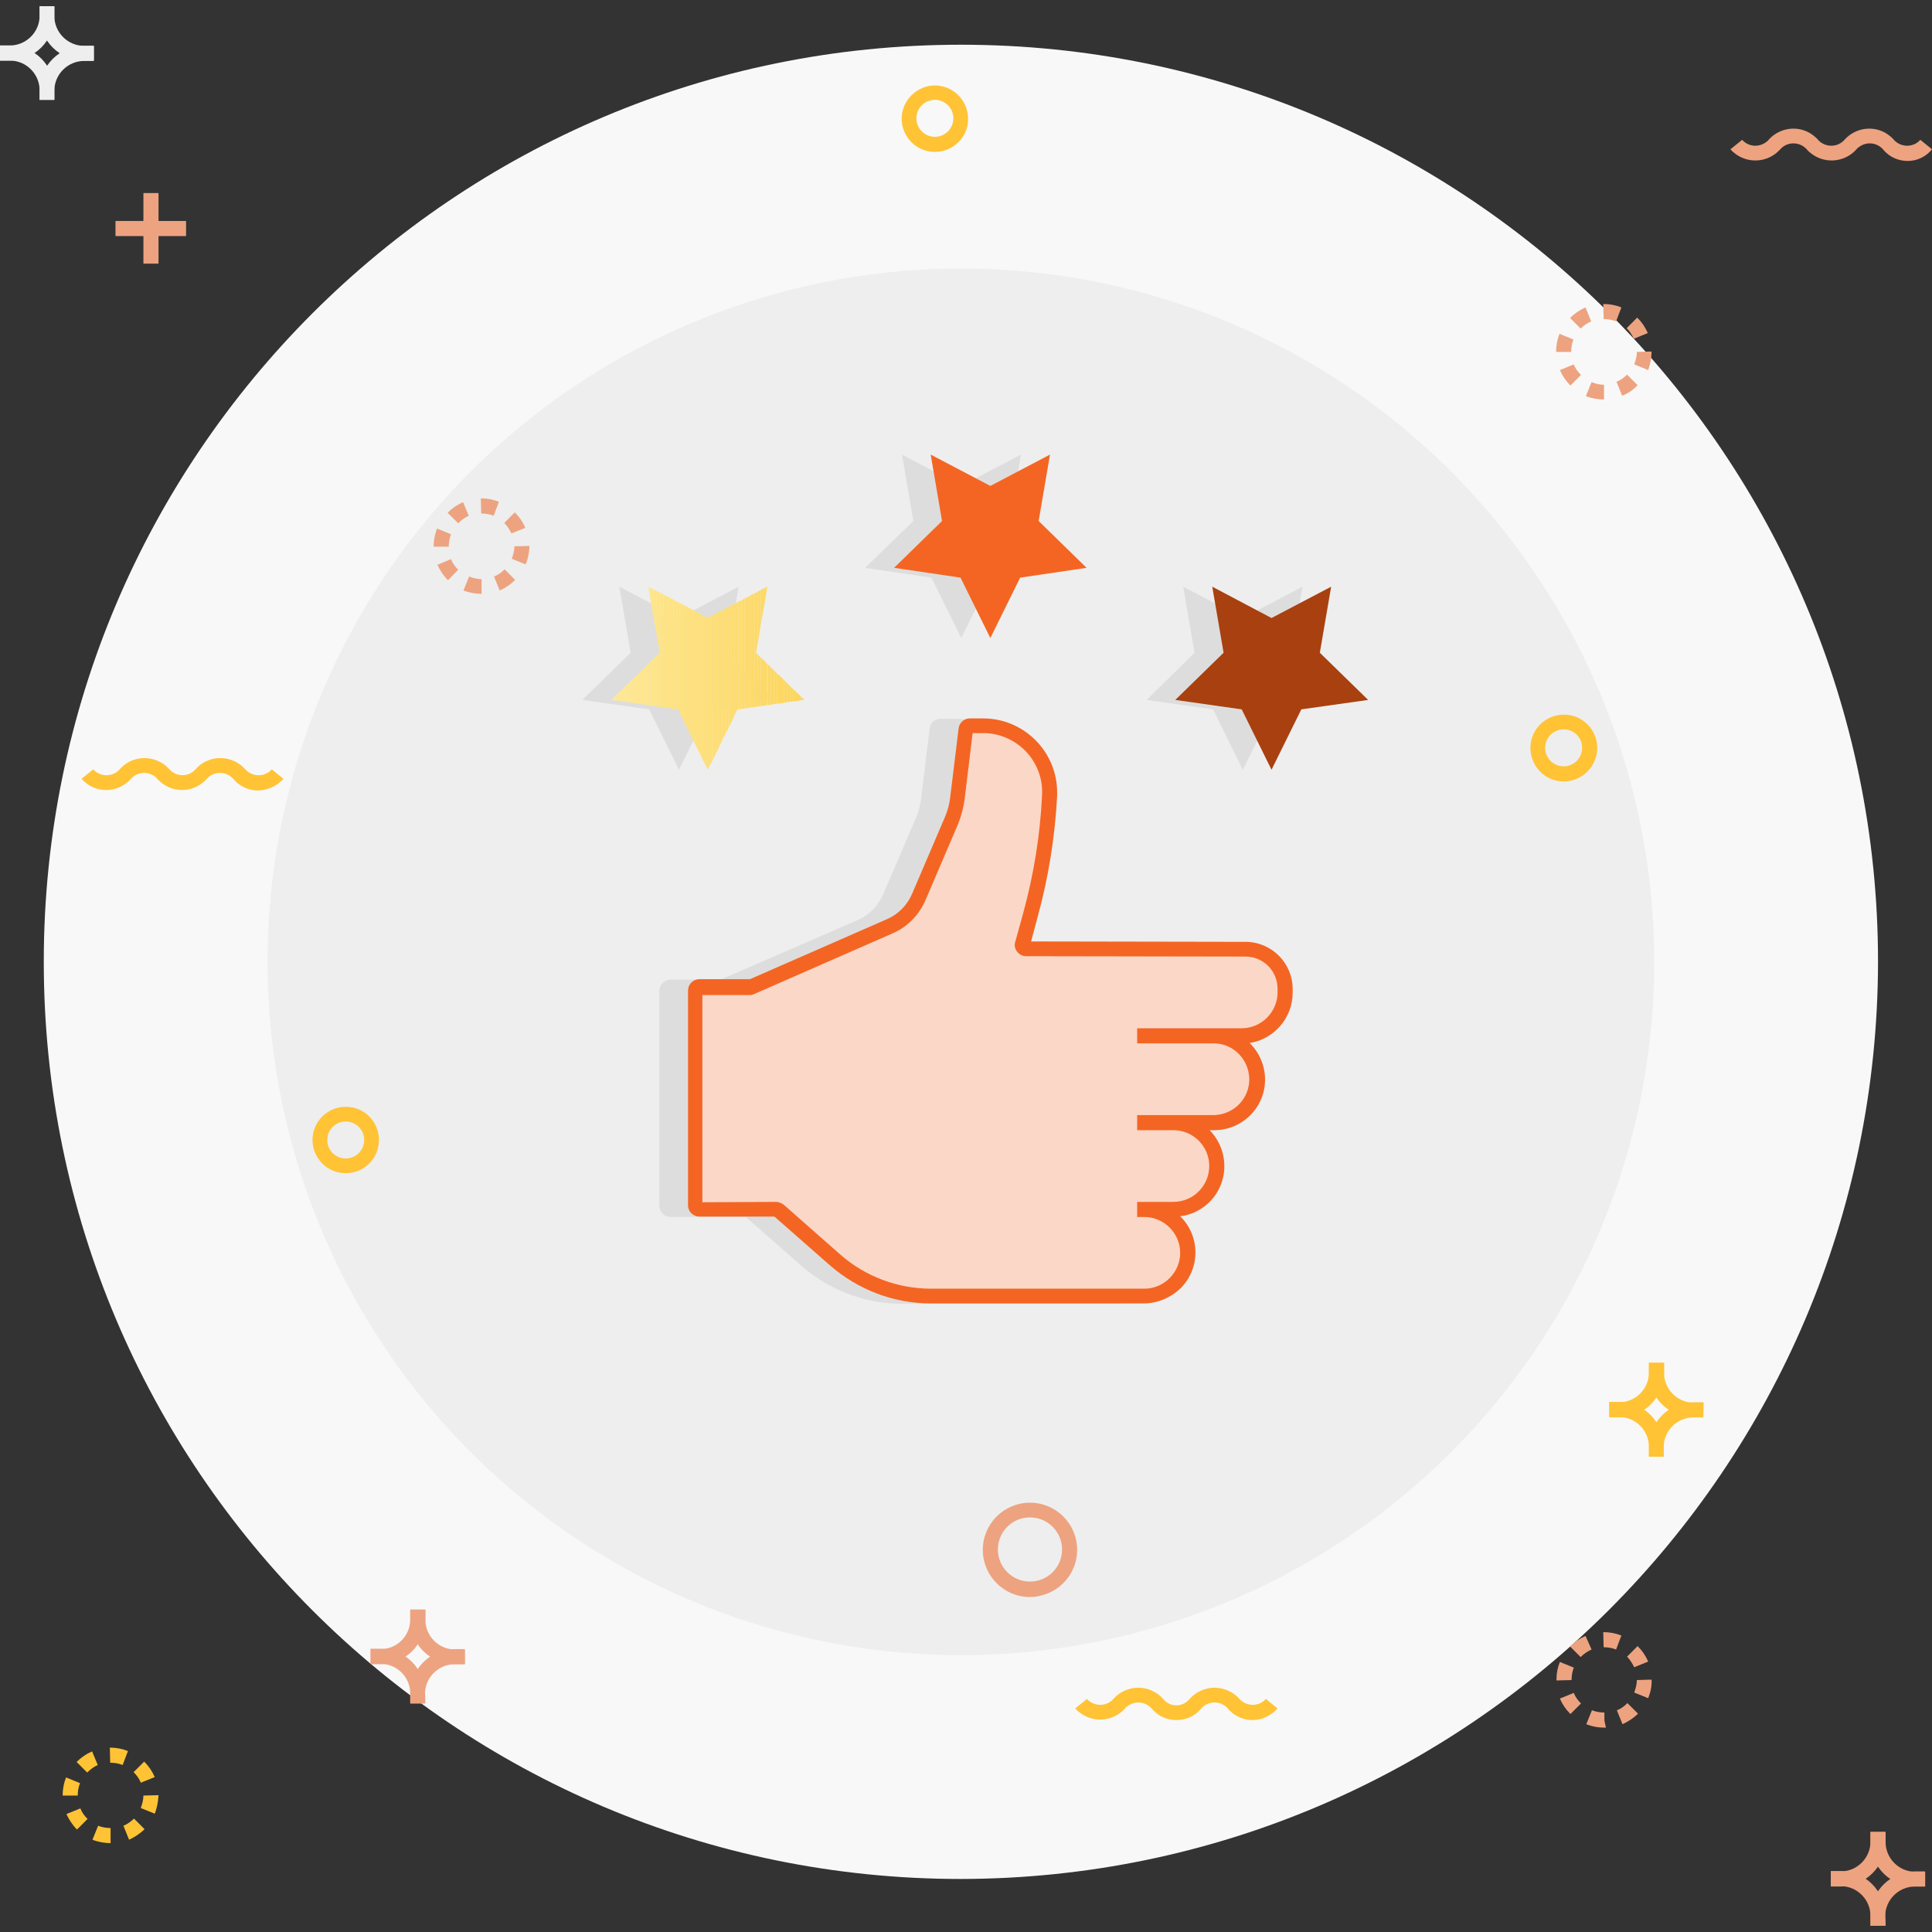 <?xml version="1.0"?>
<svg xmlns="http://www.w3.org/2000/svg" xmlns:xlink="http://www.w3.org/1999/xlink" version="1.1" id="Capa_1" x="0px" y="0px" viewBox="0 0 511.9 511.9" style="enable-background:new 0 0 511.9 511.9;" xml:space="preserve" width="512px" height="512px" class=""><rect x="0" y="0" width="511.9" height="511.9" fill="#333333" stroke="none"/><g><path style="fill:#F8F8F8;" d="M254.6,497.85c-134.2,0-243-108.8-243-243s108.8-243,243-243s243,108.8,243,243l0,0  C497.4,388.95,388.7,497.65,254.6,497.85z" data-original="#F8F8F8" class=""/><g>
	<circle style="fill:#EEEEEE;" cx="254.6" cy="254.85" r="183.7" data-original="#EEEEEE" class=""/>
	<path style="fill:#EEEEEE;" d="M2.6,16.05H0v-4h2.6c4.3,0,7.9-3.5,7.9-7.9l0,0v-2.5h3.9v2.6C14.4,10.75,9.1,16.05,2.6,16.05z" data-original="#EEEEEE" class=""/>
	<path style="fill:#EEEEEE;" d="M24.8,16.05h-2.5c-6.5,0-11.8-5.3-11.8-11.8v-2.6h3.9v2.6c0,4.3,3.5,7.9,7.9,7.9h2.6v3.9H24.8z" data-original="#EEEEEE" class=""/>
	<path style="fill:#EEEEEE;" d="M14.4,26.45h-3.9v-2.5c0-4.3-3.5-7.9-7.9-7.9l0,0H0v-4h2.6c6.5,0,11.8,5.3,11.8,11.8V26.45z" data-original="#EEEEEE" class=""/>
	<path style="fill:#EEEEEE;" d="M14.4,26.45h-3.9v-2.5c0-6.5,5.3-11.8,11.8-11.8h2.5v4h-2.5c-4.3,0-7.9,3.5-7.9,7.9V26.45z" data-original="#EEEEEE" class=""/>
</g><g>
	<path style="fill:#EDA380" d="M510,499.85h-2.6c-6.5,0-11.8-5.3-11.8-11.8v-2.6h4v2.6c0,4.3,3.5,7.9,7.9,7.9h2.6v3.9H510z" data-original="#75B0F4" class="" data-old_color="#F8B595"/>
	<path style="fill:#EDA380" d="M499.6,510.25h-4v-2.6c0-6.5,5.3-11.8,11.8-11.8h2.6v4h-2.6c-4.3,0-7.9,3.5-7.9,7.9L499.6,510.25z" data-original="#75B0F4" class="" data-old_color="#F8B595"/>
	<path style="fill:#EDA380" d="M487.7,499.85h-2.6v-4h2.6c4.3,0,7.9-3.5,7.9-7.9v-2.6h4v2.6   C499.6,494.55,494.3,499.75,487.7,499.85z" data-original="#75B0F4" class="" data-old_color="#F8B595"/>
	<path style="fill:#EDA380" d="M499.6,510.25h-4v-2.6c0-4.3-3.5-7.9-7.9-7.9h-2.6v-4h2.6c6.5,0,11.8,5.3,11.8,11.8L499.6,510.25   L499.6,510.25z" data-original="#75B0F4" class="" data-old_color="#F8B595"/>
	<path style="fill:#EDA380" d="M100.8,440.95h-2.6v-4h2.6c4.4,0,7.9-3.5,7.9-7.9v-2.6h4v2.6   C112.7,435.65,107.4,440.95,100.8,440.95z" data-original="#75B0F4" class="" data-old_color="#F8B595"/>
	<path style="fill:#EDA380" d="M123.1,440.95h-2.6c-6.5,0-11.8-5.3-11.8-11.8v-2.6h4v2.6c0,4.3,3.5,7.9,7.9,7.9h2.6v3.9H123.1z" data-original="#75B0F4" class="" data-old_color="#F8B595"/>
	<path style="fill:#EDA380" d="M112.7,451.35h-4v-2.6c0-4.4-3.5-7.9-7.9-7.9h-2.6v-4h2.6c6.5,0,11.8,5.3,11.8,11.8   C112.7,448.85,112.7,451.35,112.7,451.35z" data-original="#75B0F4" class="" data-old_color="#F8B595"/>
	<path style="fill:#EDA380" d="M112.7,451.35h-4v-2.6c0-6.5,5.3-11.8,11.8-11.8h2.6v4h-2.6c-4.3,0-7.9,3.5-7.9,7.9v2.5H112.7z" data-original="#75B0F4" class="" data-old_color="#F8B595"/>
</g><g>
	<path style="fill:#FFC335" d="M429,375.55h-2.6v-4h2.6c4.3,0,7.9-3.5,7.9-7.9v-2.6h4v2.6C440.9,370.25,435.6,375.55,429,375.55z" data-original="#FFC335" class="active-path"/>
	<path style="fill:#FFC335" d="M451.3,375.55h-2.6c-6.5,0-11.8-5.3-11.8-11.8v-2.6h4v2.6c0,4.3,3.5,7.9,7.9,7.9h2.6L451.3,375.55z" data-original="#FFC335" class="active-path"/>
	<path style="fill:#FFC335" d="M440.9,385.95h-4v-2.6c0-4.3-3.5-7.9-7.9-7.9h-2.6v-4h2.6c6.5,0,11.8,5.3,11.8,11.8v2.7H440.9z" data-original="#FFC335" class="active-path"/>
	<path style="fill:#FFC335" d="M440.9,385.95h-4v-2.6c0-6.5,5.3-11.8,11.8-11.8h2.6v4h-2.6c-4.3,0-7.9,3.5-7.9,7.9v2.5H440.9z" data-original="#FFC335" class="active-path"/>
	<path style="fill:#FFC335" d="M414.3,207.05c-4.9,0-8.8-4-8.8-8.9s4-8.8,8.9-8.8s8.8,4,8.8,8.8   C423.2,203.05,419.2,207.05,414.3,207.05z M414.3,193.25c-2.7,0-4.9,2.2-4.9,4.9s2.2,4.9,4.9,4.9s4.9-2.2,4.9-4.9   S417.1,193.25,414.3,193.25L414.3,193.25z" data-original="#FFC335" class="active-path"/>
</g><path style="fill:#EDA380" d="M272.9,423.15c-6.9,0-12.5-5.6-12.5-12.5s5.6-12.5,12.5-12.5s12.5,5.6,12.5,12.5l0,0  C285.4,417.55,279.8,423.05,272.9,423.15z M272.9,402.05c-4.7,0-8.5,3.8-8.5,8.5s3.8,8.5,8.5,8.5s8.5-3.8,8.5-8.5l0,0  C281.4,405.85,277.6,402.05,272.9,402.05z" data-original="#75B0F4" class="" data-old_color="#F8B595"/><g>
	<path style="fill:#FFC335" d="M91.6,310.85c-4.9,0-8.8-4-8.8-8.8c0-4.9,4-8.8,8.8-8.8c4.9,0,8.8,3.9,8.8,8.8   S96.5,310.85,91.6,310.85L91.6,310.85z M91.6,297.15c-2.7,0-4.9,2.2-4.9,4.9c0,2.7,2.2,4.9,4.9,4.9c2.7,0,4.9-2.2,4.9-4.9l0,0   C96.5,299.35,94.3,297.15,91.6,297.15z" data-original="#FFC335" class="active-path"/>
	<path style="fill:#FFC335" d="M247.7,40.25c-4.9,0-8.8-4-8.8-8.8s4-8.8,8.8-8.8c4.9,0,8.8,4,8.8,8.8   C256.6,36.25,252.6,40.25,247.7,40.25z M247.7,26.45c-2.7,0-4.9,2.2-4.9,4.9s2.2,4.9,4.9,4.9s4.9-2.2,4.9-4.9l0,0   C252.6,28.65,250.4,26.45,247.7,26.45L247.7,26.45z" data-original="#FFC335" class="active-path"/>
	<path style="fill:#FFC335" d="M68.4,209.45c-2.5,0-5-1.1-6.6-3.1c-1.7-1.9-4.7-2.1-6.6-0.4c-0.1,0.1-0.3,0.3-0.4,0.4   c-3.2,3.6-8.7,4-12.3,0.8c-0.3-0.3-0.6-0.5-0.8-0.8c-1.7-1.9-4.7-2.1-6.6-0.4c-0.1,0.1-0.3,0.3-0.4,0.4c-3.2,3.6-8.7,4-12.3,0.8   c-0.3-0.3-0.6-0.5-0.8-0.8l3.1-2.5c1.7,1.9,4.7,2.1,6.6,0.4c0.1-0.1,0.3-0.3,0.4-0.4c3.1-3.6,8.6-4,12.3-0.9   c0.3,0.3,0.6,0.6,0.9,0.9c1.7,1.9,4.7,2.1,6.6,0.3c0.1-0.1,0.2-0.2,0.3-0.3c3.1-3.6,8.6-4,12.3-0.9c0.3,0.3,0.6,0.6,0.9,0.9   c1.7,1.9,4.7,2.1,6.6,0.4c0.1-0.1,0.3-0.3,0.4-0.4l3.1,2.5C73.4,208.25,71,209.35,68.4,209.45z" data-original="#FFC335" class="active-path"/>
</g><path style="fill:#EDA380" d="M505.5,42.65c-2.6,0-5-1.1-6.6-3.1c-1.7-1.9-4.6-2.1-6.6-0.4c-0.2,0.1-0.3,0.3-0.4,0.4  c-3.2,3.6-8.7,4-12.4,0.8c-0.3-0.2-0.5-0.5-0.8-0.8c-1.7-1.9-4.7-2.1-6.6-0.4c-0.1,0.1-0.3,0.3-0.4,0.4c-3.2,3.6-8.7,4-12.4,0.8  c-0.3-0.2-0.5-0.5-0.8-0.8l3.1-2.5c1.7,1.9,4.6,2.1,6.6,0.4c0.2-0.1,0.3-0.3,0.4-0.4c3.2-3.6,8.7-4,12.3-0.8  c0.3,0.3,0.6,0.5,0.8,0.8c1.7,1.9,4.7,2.1,6.6,0.4c0.1-0.1,0.3-0.3,0.4-0.4c3.2-3.6,8.7-4,12.3-0.8c0.3,0.3,0.6,0.5,0.8,0.8  c1.7,1.9,4.7,2.1,6.6,0.4c0.1-0.1,0.3-0.3,0.4-0.4l3.1,2.5C510.4,41.45,508,42.65,505.5,42.65z" data-original="#75B0F4" class="" data-old_color="#F8B595"/><path style="fill:#FFC335" d="M331.9,455.75c-2.5,0-5-1.1-6.6-3.1c-1.7-1.9-4.6-2.1-6.6-0.4c-0.2,0.1-0.3,0.3-0.4,0.4  c-1.6,2-4,3.1-6.6,3.1l0,0c-2.5,0-5-1.1-6.6-3.1c-1.7-1.9-4.6-2.1-6.6-0.4c-0.2,0.1-0.3,0.3-0.4,0.4c-3.2,3.6-8.7,4-12.4,0.8  c-0.3-0.2-0.5-0.5-0.8-0.8l3.1-2.5c1.7,1.9,4.7,2.1,6.6,0.4c0.1-0.1,0.3-0.3,0.4-0.4c3.2-3.6,8.7-4,12.4-0.8  c0.3,0.2,0.5,0.5,0.8,0.8c0.9,1.1,2.1,1.7,3.5,1.7l0,0c1.3,0,2.6-0.6,3.5-1.7c3.2-3.6,8.7-4,12.4-0.8c0.3,0.2,0.5,0.5,0.8,0.8  c1.7,1.9,4.7,2.1,6.6,0.4c0.1-0.1,0.3-0.3,0.4-0.4l3.1,2.5C336.8,454.55,334.4,455.75,331.9,455.75z" data-original="#FFC335" class="active-path"/><g>
	<path style="fill:#EDA380" d="M127.6,157.35L127.6,157.35c-1.6,0-3.3-0.3-4.8-0.9l1.5-3.7c1,0.4,2.2,0.7,3.3,0.7V157.35z    M132.4,156.45l-1.5-3.7c1.1-0.4,2-1.1,2.8-1.9l2.8,2.8C135.3,154.85,134,155.75,132.4,156.45z M118.7,153.75   c-1.2-1.2-2.1-2.6-2.8-4.1l3.6-1.5c0.4,1.1,1.1,2,1.9,2.8L118.7,153.75z M139.3,149.55l-3.7-1.5c0.4-1.1,0.7-2.2,0.7-3.3l4-0.1v0.1   C140.2,146.45,139.9,148.05,139.3,149.55z M114.9,144.85L114.9,144.85c0-1.7,0.3-3.3,0.9-4.8l3.7,1.5c-0.4,1-0.6,2.2-0.6,3.3H114.9   z M135.5,141.35c-0.5-1.1-1.1-2-1.9-2.8l2.8-2.8c1.2,1.2,2.1,2.5,2.8,4.1L135.5,141.35z M121.4,138.65l-2.8-2.8   c1.2-1.2,2.5-2.1,4.1-2.8l1.5,3.6C123.1,137.15,122.2,137.85,121.4,138.65L121.4,138.65z M130.8,136.65c-1-0.4-2.1-0.6-3.3-0.6   l-0.1-4h0.1c1.6,0,3.2,0.3,4.7,0.9L130.8,136.65z" data-original="#75B0F4" class="" data-old_color="#F8B595"/>
	<path style="fill:#EDA380" d="M425.1,457.75L425.1,457.75v-1.9l0.4,1.9H425.1z M425.1,457.75c-1.7,0-3.3-0.3-4.8-0.9l1.5-3.7   c1,0.4,2.2,0.6,3.3,0.6V457.75z M429.9,456.85l-1.5-3.7c1.1-0.4,2-1.1,2.8-1.9l2.8,2.8C432.8,455.25,431.4,456.15,429.9,456.85   L429.9,456.85z M416.1,454.15c-1.2-1.2-2.1-2.5-2.8-4.1l3.7-1.5c0.4,1.1,1.1,2,1.9,2.8L416.1,454.15z M436.7,449.95l-3.7-1.5   c0.4-1.1,0.7-2.2,0.7-3.3l3.1-0.1h0.8C437.7,446.75,437.3,448.45,436.7,449.95L436.7,449.95z M412.4,445.25v-0.3   c0-1.6,0.3-3.1,0.9-4.6l3.7,1.5c-0.4,1-0.6,2.1-0.6,3.3L412.4,445.25z M433,441.75c-0.5-1-1.1-2-1.9-2.8l2.8-2.8   c1.2,1.2,2.1,2.5,2.8,4.1L433,441.75z M418.8,439.05l-2.8-2.8c1.2-1.2,2.5-2.1,4.1-2.8l1.6,3.6   C420.6,437.55,419.6,438.25,418.8,439.05L418.8,439.05z M428.2,437.05c-1-0.4-2.1-0.6-3.3-0.6l-0.1-4h0.1c1.6,0,3.2,0.3,4.7,0.9   L428.2,437.05z" data-original="#75B0F4" class="" data-old_color="#F8B595"/>
	<path style="fill:#EDA380" d="M425,105.85L425,105.85c-1.6,0-3.3-0.3-4.8-0.9l1.5-3.7c1,0.4,2.2,0.7,3.3,0.7V105.85z    M429.8,104.85l-1.5-3.7c1.1-0.4,2-1.1,2.8-1.9l2.8,2.8C432.8,103.25,431.4,104.25,429.8,104.85z M416.1,102.15   c-1.2-1.2-2.1-2.5-2.8-4.1l3.7-1.5c0.4,1.1,1.1,2,1.9,2.8L416.1,102.15z M436.7,98.05l-3.7-1.5c0.4-1.1,0.7-2.2,0.7-3.3l3.1-0.1   h0.8C437.6,94.75,437.3,96.45,436.7,98.05L436.7,98.05z M412.3,93.25L412.3,93.25c0-1.7,0.3-3.3,0.9-4.8l3.7,1.5   c-0.4,1-0.6,2.1-0.6,3.3H412.3z M432.9,89.75c-0.5-1-1.1-2-1.9-2.8l2.8-2.8c1.2,1.2,2.1,2.5,2.8,4.1L432.9,89.75z M418.8,87.05   l-2.8-2.8c1.2-1.2,2.5-2.1,4.1-2.8l1.5,3.7C420.5,85.65,419.6,86.25,418.8,87.05L418.8,87.05z M428.2,85.15c-1-0.4-2.1-0.6-3.3-0.6   l-0.1-4h0.1c1.6,0,3.2,0.3,4.7,0.9L428.2,85.15z" data-original="#75B0F4" class="" data-old_color="#F8B595"/>
</g><path style="fill:#FFC335" d="M29.3,488.35L29.3,488.35c-1.6,0-3.3-0.3-4.8-0.9l1.5-3.7c1,0.4,2.2,0.6,3.3,0.6V488.35z   M34.2,487.45l-1.5-3.7c1-0.4,2-1.1,2.8-1.9l2.8,2.8C37.1,485.85,35.7,486.75,34.2,487.45z M20.4,484.75c-1.2-1.2-2.1-2.6-2.8-4.1  l3.7-1.5c0.4,1.1,1.1,2,1.9,2.8L20.4,484.75z M41,480.55l-3.7-1.5c0.4-1.1,0.7-2.2,0.7-3.3l4-0.1v0.1  C41.9,477.35,41.6,479.05,41,480.55z M16.6,475.75L16.6,475.75c0-1.7,0.3-3.3,0.9-4.8l3.7,1.5c-0.4,1-0.6,2.1-0.6,3.3H16.6z   M37.3,472.35c-0.4-1.1-1.1-2-1.9-2.8l2.8-2.8c1.2,1.2,2.1,2.5,2.8,4.1L37.3,472.35z M23.1,469.65l-2.8-2.8c1.2-1.2,2.5-2.1,4.1-2.8  l1.5,3.6C24.8,468.15,23.9,468.85,23.1,469.65L23.1,469.65z M32.5,467.65c-1-0.4-2.1-0.6-3.3-0.6l-0.1-4h0.1c1.6,0,3.2,0.3,4.7,0.9  L32.5,467.65z" data-original="#FFC335" class="active-path"/><g>
	<rect x="38" y="51.15" style="fill:#EDA380" width="4" height="18.7" data-original="#75B0F4" class="" data-old_color="#F8B595"/>
	<rect x="30.6" y="58.55" style="fill:#EDA380" width="18.7" height="4" data-original="#75B0F4" class="" data-old_color="#F8B595"/>
</g><g>
	<path style="fill:#DDDDDD;" d="M322.3,249.55l-56.8-0.1l1.7-6.3c2.9-10.5,4.6-21.2,5.2-32.1c0.6-10.8-7.8-20.1-18.6-20.6   c-0.3,0-0.7,0-1,0h-3.6c-1.5,0-2.8,1.1-2.9,2.6l-2.2,18.2c-0.2,2-0.7,3.9-1.5,5.7l-8.6,20c-1.3,3-3.7,5.5-6.7,6.8l-36.3,15.8h-13.3   c-1.6,0-3,1.3-3,3v56.9c0,1.6,1.3,3,3,3h19.9l14.8,13c7.4,6.4,16.8,10,26.6,10h56.5c7.4,0,13.5-6,13.5-13.5c0-3.6-1.5-7.1-4.1-9.6   c7.4-0.9,12.6-7.7,11.6-15.1c-0.4-3-1.7-5.7-3.8-7.8h1.3c7.4,0,13.5-6,13.5-13.5c0-3.6-1.5-7.1-4.1-9.7c6.6-1,11.4-6.7,11.4-13.3   v-0.9C334.9,255.15,329.3,249.55,322.3,249.55C322.4,249.55,322.4,249.55,322.3,249.55z" data-original="#DDDDDD" class=""/>
	<polygon style="fill:#DDDDDD;" points="246.8,153.05 254.7,169.05 262.6,153.05 280.3,150.45 267.5,138.05 270.5,120.45    254.7,128.75 239,120.45 242,138.05 229.2,150.45  " data-original="#DDDDDD" class=""/>
	<polygon style="fill:#DDDDDD;" points="342.1,172.95 345.1,155.45 329.3,163.75 313.5,155.45 316.5,172.95 303.8,185.45    321.4,187.95 329.3,203.95 337.2,187.95 354.8,185.45  " data-original="#DDDDDD" class=""/>
	<polygon style="fill:#DDDDDD;" points="187.8,187.95 205.4,185.45 192.7,172.95 195.7,155.45 179.9,163.75 164.1,155.45    167.1,172.95 154.3,185.45 172,187.95 179.9,203.95  " data-original="#DDDDDD" class=""/>
</g><path style="fill:#FBD7C7" d="M314.6,331.85c0-6.3-5.1-11.5-11.5-11.5l0,0h7.7c6.3,0,11.5-5.1,11.5-11.4l0,0  c0-6.3-5.1-11.5-11.4-11.5h-0.1h10.9c6.3,0,11.5-5.1,11.5-11.5l0,0c0-6.3-5.1-11.5-11.5-11.5h7.4c6.3,0,11.5-5.1,11.5-11.5l0,0v-1  c0-5.8-4.7-10.5-10.5-10.5l0,0l-58.1-0.1c-0.5,0-1-0.4-1-1c0-0.1,0-0.2,0-0.3l2.1-7.6c2.9-10.3,4.6-21,5.1-31.7l0,0  c0.5-9.7-7-18-16.7-18.5c-0.3,0-0.6,0-0.9,0H257c-0.5,0-0.9,0.4-1,0.9l-2.2,18.2c-0.3,2.1-0.8,4.2-1.7,6.2l-8.6,20.1  c-1.5,3.5-4.3,6.3-7.8,7.8l-36.5,16c-0.1,0.1-0.3,0.1-0.4,0.1h-13.5c-0.5,0-1,0.4-1,1v56.9c0,0.5,0.4,1,1,1l0,0h20.3  c0.2,0,0.5,0.1,0.7,0.2l15.1,13.2c7,6.1,16,9.5,25.3,9.5h56.5C309.5,343.35,314.6,338.25,314.6,331.85L314.6,331.85z" data-original="#BBD7FF" class="" data-old_color="#F46523"/><g>
	<path style="fill:#F46523" d="M303.1,345.35h-56.5c-9.8,0-19.2-3.6-26.6-10l-14.8-13h-19.9c-1.6,0-3-1.3-3-3v-56.9   c0-1.6,1.3-3,3-3h13.4l36.3-15.9c3-1.3,5.4-3.7,6.7-6.8l8.6-20.1c0.8-1.8,1.3-3.7,1.5-5.7l2.2-18c0.2-1.5,1.5-2.6,2.9-2.6h3.6   c10.8,0,19.6,8.8,19.6,19.6c0,0.3,0,0.7,0,1c-0.6,10.9-2.3,21.6-5.2,32.1l-1.7,6.4l56.8,0.1c6.9,0,12.5,5.6,12.5,12.5v1   c0,6.6-4.9,12.3-11.4,13.3c5.3,5.2,5.5,13.7,0.3,19c-2.5,2.6-6,4.1-9.6,4.1h-1.3c5.2,5.3,5.2,13.8,0,19c-2.1,2.1-4.9,3.5-7.8,3.8   c5.3,5.2,5.4,13.7,0.2,19C310.2,343.85,306.7,345.35,303.1,345.35L303.1,345.35z M205.6,318.45c0.7,0,1.4,0.3,2,0.7l15.1,13.3   c6.6,5.8,15.2,9,24,9h56.5c5.2,0,9.5-4.3,9.5-9.5s-4.3-9.5-9.5-9.5h-1.9v-4h9.6c5.3,0,9.5-4.3,9.5-9.5c0-5.3-4.3-9.5-9.5-9.5h-9.6   v-4h20.5c5.2-0.2,9.4-4.5,9.2-9.8c-0.2-5-4.2-9.1-9.2-9.2h-20.5v-4H329c5.2,0,9.5-4.3,9.5-9.5v-1c0-4.7-3.8-8.5-8.5-8.5l-58.1-0.1   c-0.9,0-1.8-0.4-2.4-1.2c-0.6-0.7-0.8-1.7-0.5-2.6l2.1-7.6c2.8-10.2,4.5-20.7,5-31.2c0.5-8.6-6.1-16-14.8-16.5c-0.3,0-0.6,0-0.9,0   h-2.7l-2.1,17.4c-0.3,2.3-0.9,4.6-1.8,6.8l-8.6,20.1c-1.7,3.9-4.8,7.1-8.8,8.8l-36.5,16c-0.4,0.2-0.8,0.3-1.2,0.3h-12.6v54.9   L205.6,318.45z" data-original="#2E58AE" class="" data-old_color="#f46523"/>
	<polygon style="fill:#F46523" points="262.4,128.75 278.2,120.45 275.2,138.05 287.9,150.45 270.3,153.05 262.4,169.05    254.5,153.05 236.9,150.45 249.6,138.05 246.6,120.45  " data-original="#2E58AE" class="" data-old_color="#f46523"/>
</g><polygon style="fill:#A9400F" points="336.9,163.75 352.7,155.45 349.7,172.95 362.5,185.45 344.8,187.95 336.9,203.95 329,187.95   311.4,185.45 324.2,172.95 321.2,155.45 " data-original="#02C88B" class="" data-old_color="#CA521A"/><polygon style="fill:#FFE996;" points="162.9,184.55 162,185.45 162.9,185.55 " data-original="#FFE996"/><polygon style="fill:#FFE995;" points="163.7,185.65 163.7,183.75 162.9,184.55 162.9,185.55 " data-original="#FFE995" class=""/><polygon style="fill:#FFE894;" points="164.6,185.75 164.6,182.95 163.7,183.75 163.7,185.65 " data-original="#FFE894"/><polygon style="fill:#FFE893;" points="165.4,185.95 165.4,182.05 164.6,182.95 164.6,185.75 " data-original="#FFE893"/><polygon style="fill:#FFE892;" points="166.3,186.05 166.3,181.25 165.4,182.05 165.4,185.95 " data-original="#FFE892"/><polygon style="fill:#FFE791;" points="167.2,186.15 167.2,180.35 166.3,181.25 166.3,186.05 " data-original="#FFE791" class=""/><polygon style="fill:#FFE790;" points="167.2,180.35 167.2,186.15 168,186.35 168,179.55 " data-original="#FFE790"/><polygon style="fill:#FFE78F;" points="168,179.55 168,186.35 168.9,186.45 168.9,178.75 " data-original="#FFE78F"/><polygon style="fill:#FFE68E;" points="168.9,178.75 168.9,186.45 169.8,186.55 169.8,177.85 " data-original="#FFE68E" class=""/><polygon style="fill:#FFE68D;" points="169.8,177.85 169.8,186.55 170.6,186.65 170.6,177.05 " data-original="#FFE68D"/><polygon style="fill:#FFE68C;" points="170.6,177.05 170.6,186.65 171.5,186.85 171.5,176.15 " data-original="#FFE68C"/><g>
	<polygon style="fill:#FFE58B;" points="171.5,176.15 171.5,186.85 172.3,186.95 172.3,175.35  " data-original="#FFE58B" class=""/>
	<polygon style="fill:#FFE58B;" points="172.3,155.75 171.8,155.45 172.3,158.75  " data-original="#FFE58B" class=""/>
</g><g>
	<polygon style="fill:#FFE58A;" points="172.3,175.35 172.3,186.95 173.2,187.05 173.2,174.55  " data-original="#FFE58A"/>
	<polygon style="fill:#FFE58A;" points="173.2,163.85 173.2,156.15 172.3,155.75 172.3,158.75  " data-original="#FFE58A"/>
</g><g>
	<polygon style="fill:#FFE589;" points="174.1,168.85 174.1,156.65 173.2,156.15 173.2,163.85  " data-original="#FFE589" class=""/>
	<polygon style="fill:#FFE589;" points="173.2,174.55 173.2,187.05 174.1,187.15 174.1,173.65  " data-original="#FFE589" class=""/>
</g><polygon style="fill:#FFE488;" points="174.8,172.95 174.1,173.65 174.1,187.15 174.9,187.35 174.9,157.05 174.1,156.65   174.1,168.85 " data-original="#FFE488" class=""/><polygon style="fill:#FEE487;" points="175.8,187.45 175.8,157.55 174.9,157.05 174.9,187.35 " data-original="#FEE487" class=""/><polygon style="fill:#FEE386;" points="175.8,157.55 175.8,187.45 176.7,187.55 176.7,157.95 " data-original="#FEE386"/><polygon style="fill:#FEE385;" points="176.7,157.95 176.7,187.55 177.5,187.65 177.5,158.45 " data-original="#FEE385" class=""/><polygon style="fill:#FEE384;" points="177.5,158.45 177.5,187.65 178.4,187.85 178.4,158.85 " data-original="#FEE384"/><polygon style="fill:#FEE283;" points="178.4,158.85 178.4,187.85 179.2,187.95 179.2,159.35 " data-original="#FEE283" class=""/><polygon style="fill:#FEE282;" points="179.2,159.35 179.2,187.95 179.7,187.95 180.1,188.85 180.1,159.75 " data-original="#FEE282" class=""/><polygon style="fill:#FEE281;" points="180.1,159.75 180.1,188.85 181,190.65 181,160.25 " data-original="#FEE281" class=""/><polygon style="fill:#FEE180;" points="181,160.25 181,190.65 181.8,192.35 181.8,160.65 " data-original="#FEE180" class=""/><polygon style="fill:#FEE17F;" points="181.8,160.65 181.8,192.35 182.7,194.15 182.7,161.15 " data-original="#FEE17F"/><polygon style="fill:#FEE17E;" points="182.7,161.15 182.7,194.15 183.5,195.85 183.5,161.55 " data-original="#FEE17E" class=""/><polygon style="fill:#FEE07D;" points="183.5,161.55 183.5,195.85 184.4,197.65 184.4,162.05 " data-original="#FEE07D"/><polygon style="fill:#FEE07C;" points="184.4,197.65 185.3,199.35 185.3,162.55 184.4,162.05 " data-original="#FEE07C" class=""/><polygon style="fill:#FEE07B;" points="185.3,162.55 185.3,199.35 186.1,201.15 186.1,162.95 " data-original="#FEE07B"/><polygon style="fill:#FEDF7A;" points="186.1,162.95 186.1,201.15 187,202.85 187,163.45 " data-original="#FEDF7A" class=""/><polygon style="fill:#FEDF79;" points="187.8,163.55 187.5,163.75 187,163.45 187,202.85 187.5,203.95 187.8,203.35 " data-original="#FEDF79"/><polygon style="fill:#FEDF77;" points="188.7,201.65 188.7,163.05 187.8,163.55 187.8,203.35 " data-original="#FEDF77" class=""/><polygon style="fill:#FEDE76;" points="189.6,199.85 189.6,162.65 188.7,163.05 188.7,201.65 " data-original="#FEDE76"/><polygon style="fill:#FEDE75;" points="190.4,198.15 190.4,162.15 189.6,162.65 189.6,199.85 " data-original="#FEDE75" class=""/><polygon style="fill:#FEDE74;" points="191.3,196.35 191.3,161.75 190.4,162.15 190.4,198.15 " data-original="#FEDE74"/><polygon style="fill:#FEDD73;" points="192.1,194.65 192.1,161.25 191.3,161.75 191.3,196.35 " data-original="#FEDD73" class=""/><polygon style="fill:#FEDD72;" points="193,192.95 193,160.85 192.1,161.25 192.1,194.65 " data-original="#FEDD72" class=""/><polygon style="fill:#FEDD71;" points="193.9,191.15 193.9,160.35 193,160.85 193,192.95 " data-original="#FEDD71"/><polygon style="fill:#FEDC70;" points="193.9,160.35 193.9,191.15 194.7,189.35 194.7,159.95 " data-original="#FEDC70" class=""/><polygon style="fill:#FEDC6F;" points="194.7,159.95 194.7,189.35 195.4,187.95 195.6,187.95 195.6,159.45 " data-original="#FEDC6F"/><polygon style="fill:#FEDC6E;" points="195.6,159.45 195.6,187.95 196.5,187.85 196.5,159.05 " data-original="#FEDC6E" class=""/><polygon style="fill:#FEDB6D;" points="196.5,159.05 196.5,187.85 197.3,187.75 197.3,158.55 " data-original="#FEDB6D"/><polygon style="fill:#FEDB6C;" points="197.3,158.55 197.3,187.75 198.2,187.55 198.2,158.15 " data-original="#FEDB6C" class=""/><polygon style="fill:#FEDB6B;" points="198.2,158.15 198.2,187.55 199,187.45 199,157.65 " data-original="#FEDB6B" class=""/><polygon style="fill:#FEDA6A;" points="199,157.65 199,187.45 199.9,187.35 199.9,157.25 " data-original="#FEDA6A" class=""/><polygon style="fill:#FDDA69;" points="200.8,156.75 199.9,157.25 199.9,187.35 200.8,187.25 200.8,173.45 200.3,172.95   200.8,170.35 " data-original="#FDDA69"/><g>
	<polygon style="fill:#FDD968;" points="201.6,165.35 201.6,156.25 200.8,156.75 200.8,170.35  " data-original="#FDD968"/>
	<polygon style="fill:#FDD968;" points="201.6,187.05 201.6,174.25 200.8,173.45 200.8,187.25  " data-original="#FDD968"/>
</g><g>
	<polygon style="fill:#FDD967;" points="202.5,160.35 202.5,155.85 201.6,156.25 201.6,165.35  " data-original="#FDD967" class=""/>
	<polygon style="fill:#FDD967;" points="202.5,186.95 202.5,175.05 201.6,174.25 201.6,187.05  " data-original="#FDD967" class=""/>
</g><g>
	<polygon style="fill:#FDD966;" points="203.3,186.85 203.3,175.95 202.5,175.05 202.5,186.95  " data-original="#FDD966"/>
	<polygon style="fill:#FDD966;" points="203.3,155.45 202.5,155.85 202.5,160.35  " data-original="#FDD966"/>
</g><polygon style="fill:#FDD865;" points="203.4,175.95 203.4,186.85 204.2,186.75 204.2,176.75 " data-original="#FDD865"/><polygon style="fill:#FDD864;" points="204.2,176.75 204.2,186.75 205.1,186.55 205.1,177.65 " data-original="#FDD864"/><polygon style="fill:#FDD863;" points="205.1,177.65 205.1,186.55 205.9,186.45 205.9,178.45 " data-original="#FDD863"/><polygon style="fill:#FDD762;" points="205.9,178.45 205.9,186.45 206.8,186.35 206.8,179.25 " data-original="#FDD762"/><polygon style="fill:#FDD761;" points="206.8,179.25 206.8,186.35 207.7,186.25 207.7,180.15 " data-original="#FDD761"/><polygon style="fill:#FDD760;" points="207.7,180.15 207.7,186.25 208.5,186.05 208.5,180.95 " data-original="#FDD760"/><polygon style="fill:#FDD65F;" points="208.5,180.95 208.5,186.05 209.4,185.95 209.4,181.85 " data-original="#FDD65F"/><polygon style="fill:#FDD65E;" points="209.4,181.85 209.4,185.95 210.2,185.85 210.2,182.65 " data-original="#FDD65E"/><polygon style="fill:#FDD65D;" points="210.2,182.65 210.2,185.85 211.1,185.75 211.1,183.45 " data-original="#FDD65D" class=""/><polygon style="fill:#FDD55C;" points="211.1,185.75 212,185.55 212,184.35 211.1,183.45 " data-original="#FDD55C" class=""/><polygon style="fill:#FDD55B" points="212,184.35 212,185.55 213.1,185.45 " data-original="#FDD55B" class=""/></g> </svg>
